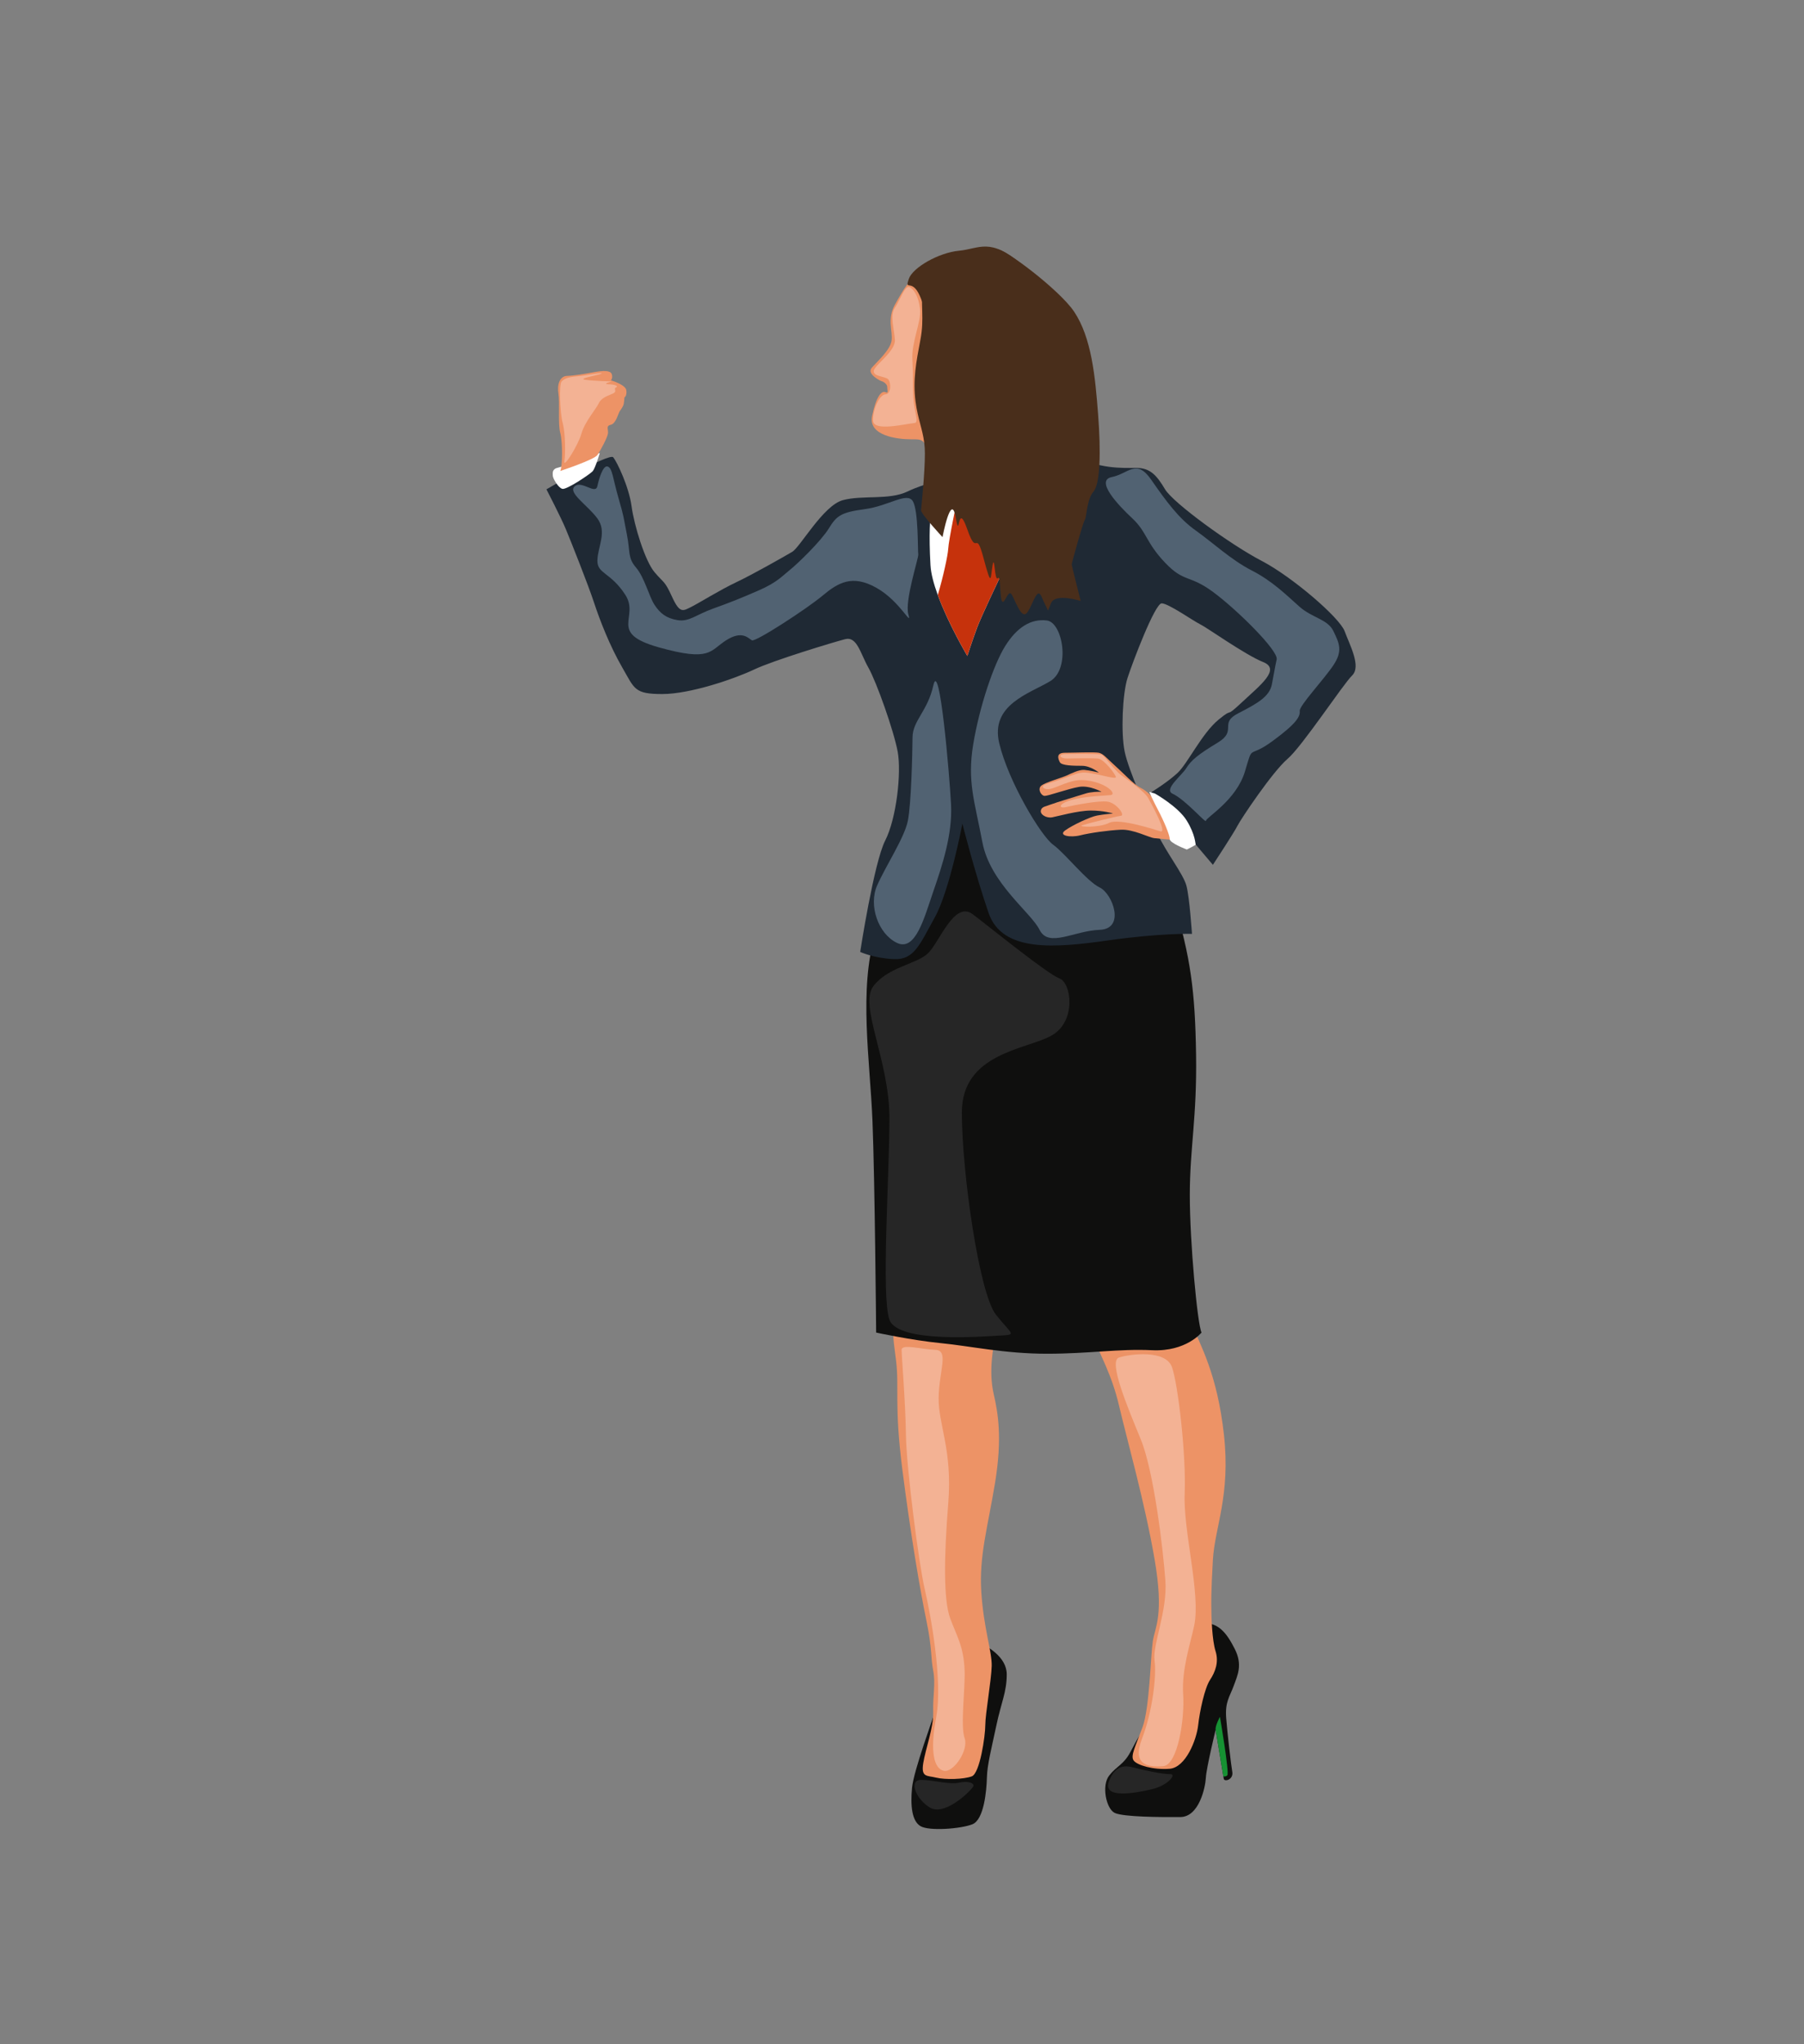 <?xml version="1.0" encoding="utf-8"?>
<!-- Generator: Adobe Illustrator 17.0.0, SVG Export Plug-In . SVG Version: 6.00 Build 0)  -->
<!DOCTYPE svg PUBLIC "-//W3C//DTD SVG 1.1//EN" "http://www.w3.org/Graphics/SVG/1.1/DTD/svg11.dtd">
<svg version="1.1" id="Layer_1" xmlns="http://www.w3.org/2000/svg" xmlns:xlink="http://www.w3.org/1999/xlink" x="0px" y="0px"
	 width="355px" height="402px" viewBox="0 0 355 402" enable-background="new 0 0 355 402" xml:space="preserve">
<rect x="0" y="0" width="355" height="402" fill="#808080" stroke="none"/>
<g>
	<path fill="#0F0F0E" d="M242.748,331.63c-0.787,2.142-1.7,3.088-1.45,6.305c0.254,3.217,0.946,9.054,1.2,10.568
		c0.25,1.514-1.548,1.987-1.673,1.355c-0.015-0.064-0.041-0.227-0.083-0.458c-0.326-1.904-1.442-8.694-1.522-9.167
		c0-0.011-0.003-0.019-0.003-0.026c0,0-1.828,7.54-1.923,9.432c-0.095,1.893-1.325,7.695-5.015,7.729
		c-3.69,0.03-11.26,0-12.933-0.821c-1.673-0.821-2.619-5.394-1.071-7.35c1.544-1.953,2.774-2.048,4.163-4.602
		c1.385-2.555,1.828-3.69,3.407-4.985c1.574-1.295,10.439-20.408,10.439-20.408c3.437-0.25,5.079,1.926,6.688,5.08
		C244.579,327.433,243.538,329.484,242.748,331.63z"/>
	<path fill="#169133" d="M241.517,349.166c-0.189,0.189-0.485,0.239-0.776,0.235c-0.326-1.904-1.442-8.694-1.522-9.167
		c0-0.011-0.003-0.019-0.003-0.026c-0.125-0.765,0.851-2.555,0.851-2.555S241.96,348.723,241.517,349.166z"/>
	<path fill="#0F0F0E" d="M192.315,322.79c1.964,0.994,5.796,3.052,5.796,6.529c0,3.477-1.088,5.488-2.058,10.101
		c-0.97,4.613-1.774,7.57-1.845,10.172c-0.071,2.602-0.568,8.303-2.862,9.202c-2.295,0.899-8.54,1.372-10.219,0.355
		c-1.68-1.018-1.987-3.998-1.656-7.499c0.331-3.501,4.163-13.649,4.636-15.471C184.579,334.357,192.315,322.79,192.315,322.79z"/>
	<path fill="#ED9366" d="M238.364,315.669c0,2.523,0.167,6.939,0.84,9.084c0.673,2.145-0.052,4.069-1.092,5.646
		c-1.041,1.577-2.019,6.087-2.334,8.926c-0.316,2.839-2.428,8.295-5.614,8.548c-3.185,0.252-6.372-0.694-7.065-1.608
		c-0.694-0.915,0.347-2.807,1.735-6.561c1.387-3.753,1.592-14.051,2.018-16.889c0.426-2.839,2.271-5.062,0.331-16.275
		c-1.94-11.213-5.44-23.514-6.954-30.011c-1.514-6.497-3.911-10.22-5.11-13.752c-1.199-3.532-17.285-8.642-18.735-2.397
		c-1.451,6.245-1.641,10.283-0.821,13.878c0.821,3.596,1.703,8.516,0.253,17.348c-1.451,8.831-3.155,14.383-2.713,21.448
		c0.442,7.065,2.113,11.796,2.05,14.572c-0.063,2.775-1.262,9.463-1.262,11.639c0,2.176-1.072,9.494-2.649,10.093
		c-1.578,0.6-5.236,0.694-7.034,0.253c-1.798-0.442-2.996,0-2.523-2.87c0.473-2.87,2.049-7.002,1.955-10.062
		c-0.095-3.059,0.504-5.583,0-8.106c-0.505-2.523-0.158-4.195-1.357-9.936c-1.198-5.74-3.122-17.064-4.731-29.743
		c-1.608-12.679-0.568-15.991-1.23-21.384c-0.662-5.394-1.23-6.719,1.608-11.828c2.839-5.11,48.731-7.286,52.137-4.731
		c3.407,2.555,1.893,3.406,4.069,8.611c2.176,5.205,5.394,10.693,6.718,22.615c1.325,11.922-1.798,18.168-2.176,24.602
		C238.302,313.209,238.364,315.669,238.364,315.669z"/>
	<path fill="#0F0F0E" d="M236.441,262.081c0,0-3.028,3.785-9.715,3.47c-6.686-0.316-12.301,0.694-20.691,0.694
		c-8.391,0-15.077-1.514-20.881-2.082c-5.803-0.568-12.742-2.082-12.742-2.082s-0.253-29.964-0.726-41.697
		c-0.473-11.733-2.744-25.832,0.567-36.714c3.312-10.882,10.314-28.482,14.004-28.103c3.69,0.379,4.258,0.379,11.544,4.542
		c7.286,4.163,29.712,5.867,33.118,17.032c3.407,11.165,4.258,17.884,4.448,30.279c0.189,12.395-1.231,18.357-1.231,27.63
		C234.138,244.324,235.621,260.347,236.441,262.081z"/>
	<path fill="#1F2934" d="M234.564,183.67c0,0-6.103-0.189-16.464,1.278c-10.362,1.467-20.864,2.46-23.561-5.394
		c-2.697-7.854-5.157-17.553-5.157-17.553s-2.508,13.2-5.441,18.451c-2.933,5.252-4.021,8.374-8.043,8.185
		c-4.021-0.189-6.624-1.419-6.624-1.419s2.697-17.553,4.92-21.905c2.224-4.353,3.217-13.342,2.46-17.458
		c-0.757-4.116-4.164-13.72-5.772-16.559c-1.609-2.839-2.224-6.198-4.589-5.583c-2.366,0.615-14.099,4.164-17.884,5.961
		c-3.785,1.798-12.538,4.826-18.073,4.826c-5.535,0-5.441-0.993-7.901-5.252c-2.46-4.258-4.4-9.273-5.536-12.727
		c-1.135-3.454-4.589-12.159-5.583-14.525c-0.994-2.366-3.785-7.759-3.785-7.759s12.396-7.238,13.152-6.293
		c0.757,0.947,3.075,5.772,3.596,9.604c0.521,3.832,2.649,10.787,4.542,13.011c1.892,2.224,1.94,1.561,3.454,4.873
		c1.514,3.312,2.176,2.696,3.643,1.987c1.466-0.71,5.772-3.407,8.989-4.92c3.217-1.514,9.368-5.015,10.977-5.961
		c1.609-0.946,6.103-9.131,9.983-10.172c3.879-1.041,9.084,0.047,12.727-1.704c3.643-1.75,6.339-1.798,7.191-3.264
		c0.852-1.467,20.391-6.955,25.312-4.021c4.921,2.933,9.793,2.649,12.538,2.649c2.744,0,4.021,1.514,5.63,4.211
		c1.609,2.697,12.963,10.929,18.972,14.052c6.008,3.122,15.376,11.165,16.369,13.862c0.993,2.697,3.312,6.908,1.466,8.705
		c-1.845,1.798-9.793,13.91-12.727,16.417c-2.933,2.508-9.178,11.828-9.841,13.153c-0.662,1.325-4.826,7.664-4.826,7.664
		l-12.112-14.288c0,0,3.17-1.94,5.157-3.785c1.987-1.845,4.779-7.759,8.043-10.456c3.265-2.697,0.946,0,4.589-3.406
		c3.643-3.407,7.759-6.529,4.21-7.948c-3.548-1.419-11.023-6.765-12.395-7.428c-1.372-0.662-6.245-4.116-7.57-4.116
		c-1.325,0-5.725,11.591-6.718,14.667c-0.994,3.075-1.325,10.787-0.568,14.478c0.757,3.69,4.447,11.922,6.339,15.944
		c1.893,4.021,5.205,8.138,5.82,10.456C234.091,176.526,234.564,183.67,234.564,183.67z"/>
	<path fill="#FFFFFF" d="M118.037,89.094c0,0-0.899,3.012-1.404,3.58c-0.504,0.567-5.173,3.721-5.993,3.469
		c-0.82-0.252-1.845-2.05-1.861-2.586c-0.016-0.536-0.174-1.34,1.073-1.593c1.245-0.253,5.756-2.224,6.418-2.397
		C116.933,89.394,118.037,89.094,118.037,89.094z"/>
	<path fill="#ED9366" d="M110.246,92.626c0.477-0.918,0.474-5.756,0-7.506c-0.473-1.751-0.07-6.032-0.354-7.712
		c-0.284-1.679,0.213-3.43,1.679-3.477c1.467-0.047,3.477-0.402,5.299-0.733c1.821-0.331,3.217-0.378,3.501,0.355
		c0.284,0.733-0.142,1.254-0.142,1.254s2.886,0.828,3.028,1.964c0.142,1.135-0.379,1.395-0.379,1.395s-0.071,1.159-0.189,1.467
		c-0.118,0.307-0.355,0.733-0.686,1.159c-0.331,0.426-0.757,2.508-1.798,2.744c-1.041,0.237-0.449,0.899-0.568,1.727
		c-0.118,0.828-1.443,3.264-2.058,4.211C116.964,90.419,110.246,92.626,110.246,92.626z"/>
	<path fill="#ED9366" d="M231.379,165.219c-0.552-0.031-3.154-0.252-4.243-0.378c-1.088-0.126-4.101-1.782-6.592-1.656
		c-2.492,0.126-6.024,0.615-7.98,1.104c-1.955,0.489-4.369,0.063-2.965-0.962c1.404-1.025,4.873-2.665,6.293-2.933
		c1.419-0.268,3.075-0.379,3.122-0.394c0.047-0.016-1.845-0.599-4.384-0.584c-2.54,0.015-6.402,1.104-7.554,1.325
		c-1.151,0.22-2.413-0.537-2.255-1.325c0.158-0.788,0.962-0.804,1.924-1.183c0.962-0.378,6.103-1.924,6.955-2.192
		c0.852-0.268,2.618-0.394,3.012-0.284c0.394,0.111-2.223-1.372-4.4-0.993c-2.177,0.378-6.025,1.782-6.735,1.766
		c-0.71-0.016-1.467-1.372-0.662-2.019c0.804-0.647,4.022-1.546,4.952-1.971c0.93-0.426,2.492-1.199,3.501-1.12
		c1.009,0.079,2.871,0.52,2.871,0.52s-1.625-1.325-3.312-1.325c-1.688,0-4.022-0.031-4.368-0.71
		c-0.348-0.678-0.789-1.861,0.993-1.861c1.782,0,5.772-0.174,6.671,0c0.899,0.173,1.624,1.151,3.154,2.508
		c1.53,1.356,3.785,3.785,5.03,4.368c1.246,0.584,2.335,1.83,2.713,2.177c0.378,0.346,4.573,5.74,4.573,5.74L231.379,165.219z"/>
	<path fill="#FFFFFF" d="M227.278,156.072c0,0,4.558,2.555,6.262,5.33c1.703,2.776,1.684,4.612,1.756,4.697
		c0.072,0.085-1.74,0.98-1.74,0.98s-3.391-1.261-3.375-2.066c0.016-0.804-1.23-3.706-2.271-5.662
		c-1.041-1.955-1.75-3.596-1.75-3.596L227.278,156.072z"/>
	<path fill="#FFFFFF" d="M208.18,86.84c0,2.839-4.826,10.882-6.245,14.099c-1.419,3.217-3.88,9.936-3.88,9.936
		s-0.204,0.423-0.541,1.124c-1.276,2.661-4.432,9.281-5.231,11.427c-1.01,2.714-1.923,5.583-1.923,5.583s-3.698-6.211-5.821-11.991
		c-0.776-2.123-1.34-4.182-1.434-5.859c-0.348-6.245-0.095-9.496,0.22-10.821c0.318-1.325-1.325-2.933-0.723-5.833
		c0.599-2.903,0.219-4.796,0.219-4.796s20.344-5.329,21.639-5.424C205.753,84.191,208.18,84.002,208.18,86.84z"/>
	<path fill="#C6320C" d="M197.514,111.999c-1.276,2.661-4.432,9.281-5.231,11.427c-1.01,2.714-1.923,5.583-1.923,5.583
		s-3.698-6.211-5.821-11.991c1.083-3.603,1.991-7.842,2.051-9.046c0.095-1.843,1.844-10.03,1.892-10.359
		c0.046-0.333-1.703-0.523,0-2.32c1.703-1.798,3.123-0.613,3.736,0c0.617,0.617,0.617,1.279,1.279,3.55
		C193.948,100.39,196.136,106.866,197.514,111.999z"/>
	<path fill="#ED9366" d="M215.56,92.832c-0.693,2.46-30.972,5.742-30.972,5.742l-1.215-3.021c0,0,0.734-4.844-0.568-7.025
		c-0.393-0.658-0.666-1.113-0.927-1.427c-0.591-0.726-1.091-0.704-2.74-0.704c-2.366,0-8.35-0.639-7.521-4.587
		c0.825-3.951,1.893-4.992,2.601-4.686c0.712,0.306,0.356-0.401,0.379-0.991c0.023-0.594-0.829-1.113-1.041-1.136
		c-0.212-0.027-3.066-1.419-2.017-2.649c1.048-1.23,3.626-3.456,3.91-5.348c0.284-1.892-0.969-4.209,0.711-7.191
		c1.567-2.782,2.642-4.742,5.287-6.688c0.186-0.136,0.379-0.272,0.58-0.408c0.238-0.163,0.506-0.318,0.802-0.47
		c2.91-1.495,8.398-2.384,13.478-0.795c1.022,0.314,2.025,0.73,2.986,1.264c6.245,3.456,6.93,6.245,8.887,12.744
		c1.957,6.495,4.542,13.497,5.867,15.454C215.371,82.866,216.257,90.371,215.56,92.832z"/>
	<path fill="#492E1B" d="M215.182,96.681c-1.324,1.514-1.385,5.235-1.703,5.549c-0.314,0.318-2.585,8.516-2.585,8.77
		c0,0.254,1.767,7.191,1.767,7.191s-4.92-1.578-5.806,0.379c-0.881,1.957-0.378,1.828-1.196,0.314
		c-0.821-1.514-1.011-3.467-2.211-0.946c-1.2,2.524-1.703,4.227-3.153,1.453c-1.45-2.778-1.261-3.724-2.525-1.453
		c-1.261,2.271-0.685-5.046-1.386-4.239c-0.704,0.806-0.632-4.905-1.063-2.51c-0.428,2.396-0.136,4.731-1.767-1.389
		c-1.627-6.116-1.208,0.064-3.225-5.738c-2.021-5.806-1.389,2.71-2.271-2.336c-0.885-5.045-2.589,3.91-2.589,3.91
		s-4.289-4.602-4.224-5.299c0.061-0.693,0.757-7.191,0.757-11.166c0-0.753-0.045-1.434-0.125-2.07
		c-0.33-2.71-1.245-4.61-1.707-8.085c-0.568-4.288,0.129-7.884,0.946-12.176c0.821-4.288,0-6.684,0.443-11.669
		c0.084-0.931,0.034-1.594-0.114-2.051c0.186-0.136,0.379-0.272,0.58-0.408c0.238-0.163,0.506-0.318,0.802-0.47
		c3.05,2.339,7.361,5.39,8.698,5.076c1.355-0.322,3.259-3.475,4.78-5.87c0.893-1.404-0.575-2.226-0.132-2.389
		c1.2-0.443,12.313,7.936,15.187,12.222c3.469,5.173,4.163,12.869,4.731,20.249C216.661,88.911,216.506,95.167,215.182,96.681z"/>
	<path fill="#492E1B" d="M183.574,70.175c-0.284-4.873-1.799-11.084-3.122-13.01c-1.323-1.926-2.366-0.095-1.609-2.319
		c0.757-2.223,5.867-5.157,9.888-5.535c4.022-0.378,6.056-2.697,12.349,2.697c6.292,5.394,11.449,12.822,7.57,15.613
		C204.769,70.412,183.574,70.175,183.574,70.175z"/>
	<path fill="#262626" d="M196.222,262.701c-2.649,0.137-19.556,1.514-21.196-3.154c-1.64-4.668,0-28.135,0-39.615
		c0-11.481-6.056-22.205-3.154-25.99c2.902-3.785,8.453-4.289,10.724-6.434c2.271-2.145,5.173-10.472,8.832-7.696
		c3.659,2.776,14.682,11.734,17.056,12.617c2.373,0.883,3.383,8.452-1.538,11.228c-4.92,2.776-17.663,3.406-17.663,15.14
		c0,11.733,3.407,35.578,6.687,39.742C199.25,262.701,200.382,262.485,196.222,262.701z"/>
	<path fill="#F3B294" d="M189.819,328.496c0.141,3.519-0.851,10.976,0,13.342c0.852,2.366-2.176,6.813-4.069,6.434
		c-1.893-0.378-2.839-3.546-1.514-10.62c1.325-7.074-1.136-20.321-2.271-25.147c-1.135-4.826-3.596-23.75-3.69-30.279
		c-0.095-6.529-0.852-15.518-0.852-16.748c0-1.23,3.88-0.094,6.624,0c2.744,0.095,0.757,4.069,0.662,9.368
		c-0.095,5.299,2.744,10.219,1.893,20.817c-0.852,10.598-0.947,19.019,0.378,22.615C188.305,321.872,189.63,323.765,189.819,328.496
		z"/>
	<path fill="#F3B294" d="M235.002,319.696c-0.738,3.535-2.508,8.706-2.176,13.531c0.331,4.826-1.061,13.957-3.974,14.146
		c-2.914,0.19-6.15-0.189-4.116-5.441c2.035-5.252,2.886-12.298,2.46-15.376c-0.426-3.078,2.555-9.651,2.129-15.707
		c-0.426-6.056-2.255-21.464-4.842-27.772c-2.586-6.308-6.434-15.392-4.289-16.086c2.145-0.694,9.249-1.64,10.459,1.956
		c1.211,3.596,2.788,17.411,2.472,24.791C232.809,301.119,236.311,313.42,235.002,319.696z"/>
	<path fill="#516272" d="M117.559,95.597c0.254-1.236,1.073-4.163,2.019-3.848c0.946,0.316,1.009,2.334,2.144,6.245
		c1.136,3.911,0.947,3.659,1.641,7.128c0.694,3.47,0.12,4.542,1.794,6.497c1.675,1.955,2.558,5.677,3.631,7.317
		c1.072,1.64,2.271,2.65,4.542,3.028c2.271,0.379,3.659-1.072,7.002-2.271c3.343-1.199,5.425-2.018,9.02-3.596
		c3.596-1.577,4.542-2.776,6.119-4.037c1.577-1.261,6.119-5.677,7.633-8.137c1.514-2.46,2.334-3.154,7.065-3.785
		c4.731-0.631,8.327-3.447,9.462-1.566c1.135,1.881,0.946,9.893,1.073,10.46c0.126,0.568-2.712,9.12-1.955,11.783
		c0.757,2.663-1.577-2.573-6.308-5.223c-4.731-2.649-7.507-1.009-10.597,1.577c-3.092,2.586-13.185,9.147-13.879,8.768
		c-0.693-0.379-1.892-2.05-5.109,0.016s-3.028,4.211-13.184,1.372c-10.156-2.839-3.722-5.866-6.624-10.346
		c-2.902-4.479-5.552-4.083-5.488-6.772c0.064-2.69,1.953-5.592-0.001-8.241c-1.955-2.649-5.865-5.046-4.478-6.308
		C114.468,94.399,117.191,97.388,117.559,95.597z"/>
	<path fill="#516272" d="M183.668,134.803c1.212-5.453,3.176,17.505,3.481,23.372c0.305,5.867-1.683,11.922-3.481,17.127
		c-1.798,5.204-3.501,11.923-7.191,10.125c-3.691-1.798-5.583-7.38-3.88-11.26c1.703-3.879,5.393-9.41,6.055-12.748
		c0.662-3.338,0.893-13.084,0.92-16.396C179.599,141.71,182.533,139.912,183.668,134.803z"/>
	<path fill="#516272" d="M204.57,182.871c-1.711-3.441-9.736-9.179-11.25-17.221c-1.514-8.043-3.028-11.922-1.798-19.303
		c1.23-7.38,3.985-15.613,6.298-19.303c2.313-3.69,5.057-5.393,8.179-5.015c3.123,0.379,4.731,9.504,0.662,11.943
		c-4.069,2.439-11.828,4.616-10.03,12.186c1.798,7.57,8.232,18.262,10.598,19.965c2.365,1.703,6.616,7.191,9.175,8.421
		c2.558,1.231,5.106,8.138,0,8.327C211.299,183.061,206.357,186.467,204.57,182.871z"/>
	<path fill="#516272" d="M230.728,156.093c-1.758-0.829,1.766-3.501,2.712-5.015c0.946-1.514,2.208-2.623,6.182-5.015
		c3.975-2.393,0.158-3.785,4.037-5.772c3.879-1.987,6.15-3.312,6.624-5.678c0.473-2.366,0.568-3.217,0.946-4.92
		c0.379-1.703-7.759-9.746-12.49-13.247c-4.731-3.501-5.677-1.798-9.463-5.772c-3.785-3.974-3.596-6.056-6.434-8.705
		c-2.839-2.649-7.38-7.475-4.069-8.137c3.312-0.663,4.826-3.717,7.759,0.507c2.933,4.223,5.418,7.63,8.765,9.995
		c3.347,2.366,6.942,5.772,11.011,7.854c4.069,2.082,6.813,4.826,9.368,7.097c2.555,2.271,5.583,2.476,6.718,4.834
		c1.135,2.357,1.893,3.871,0,6.71c-1.893,2.839-6.718,7.948-6.624,8.989c0.095,1.041-0.473,2.366-5.393,5.961
		c-4.92,3.596-3.691,0.284-5.394,5.961c-1.703,5.677-7.664,9.042-7.664,9.678C237.32,162.054,233.394,157.351,230.728,156.093z"/>
	<path fill="#262626" d="M230.365,348.935c1.16,0-0.473,2.176-3.595,2.933c-3.123,0.757-9.841,2.034-8.564-1.467
		c1.278-3.501,3.406-3.17,5.015-2.744C224.83,348.083,228.52,348.935,230.365,348.935z"/>
	<path fill="#262626" d="M191.475,351.442c-0.929,1.262-5.677,5.725-8.469,4.069c-2.792-1.656-4.211-5.402-1.845-5.445
		c2.366-0.043,5.63,0.982,7.569,0.541C190.671,350.165,191.955,350.791,191.475,351.442z"/>
	<path fill="#F3B294" d="M111.062,90.708c0.218-1.436,0.213-5.535-0.331-7.499c-0.544-1.963-0.757-7.641-0.213-8.185
		c0.544-0.544,1.183-0.852,3.075-1.017c1.893-0.165,5.252-0.875,4.778-0.544c-0.473,0.331-4.896,0.993-3.193,1.23
		c1.703,0.237,5.181,0.331,5.181,0.331s-1.94,0.521-0.662,0.544s2.105,0.378,1.514,0.639c-0.591,0.26,0.449,0.78-0.733,1.253
		c-1.183,0.473-2.247,0.923-2.673,1.893c-0.426,0.97-2.744,3.619-3.383,5.914C113.782,87.562,110.826,92.27,111.062,90.708z"/>
	<path fill="#F3B294" d="M179.964,83.201c-1.809,0.156-8.029,1.735-8.155-0.441c-0.127-2.176,1.261-5.141,2.429-5.204
		c1.167-0.063,1.135-2.368,0.536-2.966c-0.599-0.598-2.879-0.488-2.838-1.607c0.041-1.12,4.321-3.848,4.164-6.15
		c-0.158-2.302-1.01-4.826-0.032-6.245c0.979-1.419,1.988-4.479,2.871-4.132c0.883,0.347,1.829,1.861,2.113,4.321
		c0.284,2.46-1.703,6.497-1.514,9.904c0.189,3.406,0.032,4.794,0.189,7.538C179.884,80.962,180.922,83.12,179.964,83.201z"/>
	<path fill="#F3B294" d="M228.362,163.505c-0.712-0.208-8.138-2.681-10.093-1.672c-1.955,1.01-6.339,0.821-5.299,0.473
		c1.041-0.347,6.75-1.766,7.617-1.861c0.867-0.095-0.836-2.492-2.603-2.776c-1.766-0.284-6.939,0.757-8.263,1.072
		c-1.325,0.316-1.609-0.599,1.072-1.388c2.681-0.789,7.03-0.883,7.757-0.978c0.727-0.095,0.455-0.883-0.939-1.704
		c-1.394-0.82-4.233-1.671-6.63-1.009c-2.397,0.662-3.69,1.514-4.699,1.545c-1.009,0.032-1.672-0.631-0.221-1.041
		c1.451-0.41,3.911-1.325,5.583-1.924c1.672-0.599,2.807-0.158,3.911,0c1.104,0.158,4.037,1.041,4.037,0.599
		c0-0.442-2.302-3.564-3.564-3.659c-1.262-0.095-4.731-0.031-6.056,0c-1.324,0.032-2.019-0.851-0.252-0.883
		c1.766-0.031,6.529-0.101,7.07,0.126c0.542,0.227,2.549,3.059,3.748,3.943c1.199,0.883,4.668,3.217,5.425,4.605
		C226.722,158.364,229.772,163.916,228.362,163.505z"/>
</g>
</svg>
